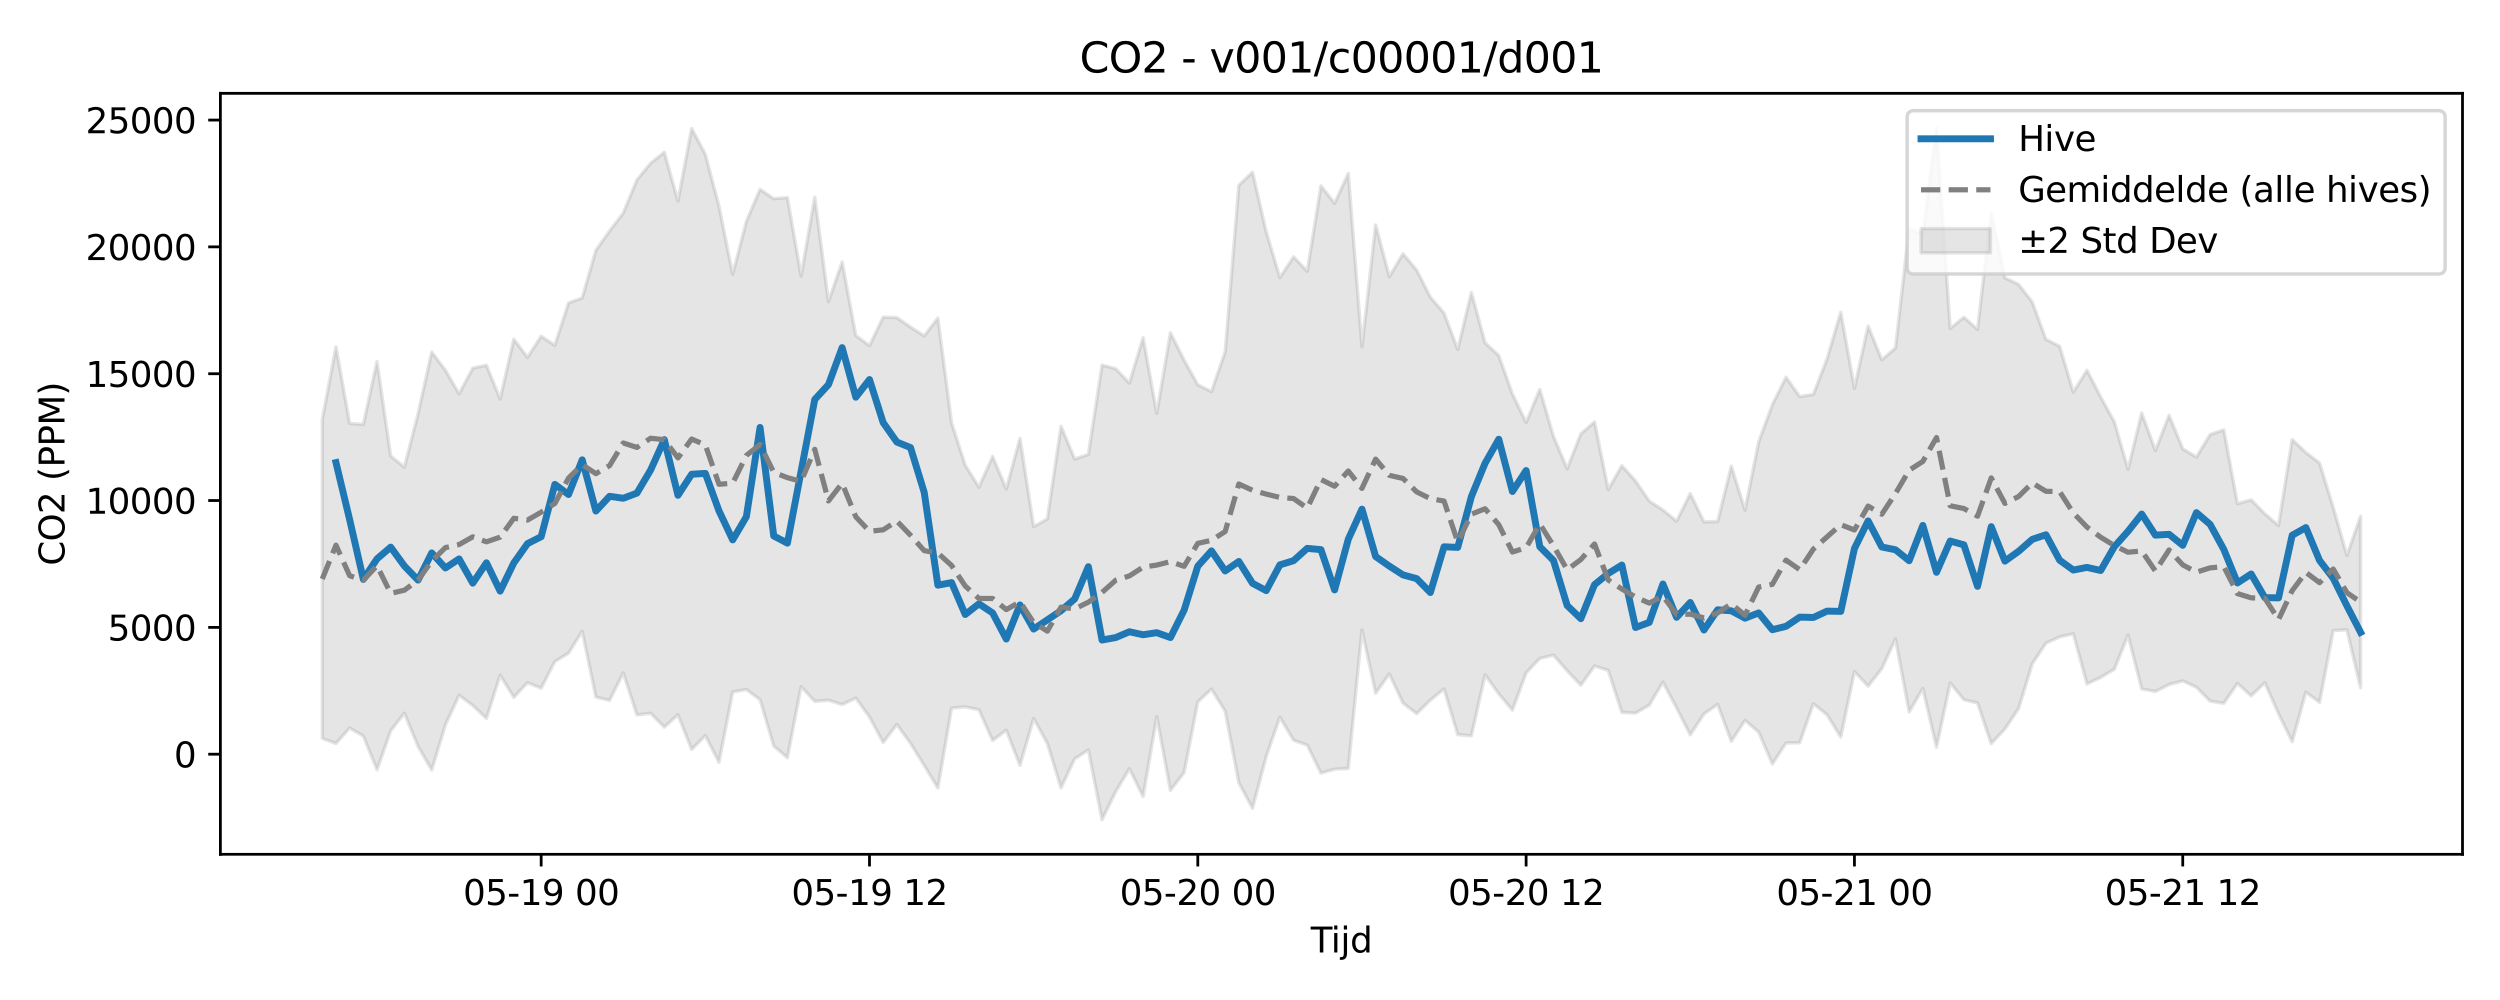 <?xml version="1.0" encoding="utf-8" standalone="no"?>
<!DOCTYPE svg PUBLIC "-//W3C//DTD SVG 1.1//EN"
  "http://www.w3.org/Graphics/SVG/1.1/DTD/svg11.dtd">
<svg xmlns:xlink="http://www.w3.org/1999/xlink" width="720pt" height="288pt" viewBox="0 0 720 288" xmlns="http://www.w3.org/2000/svg" version="1.1">
 <defs>
  <style type="text/css">*{stroke-linejoin: round; stroke-linecap: butt}</style>
 </defs>
 <g id="figure_1">
  <g id="patch_1">
   <path d="M 0 288 
L 720 288 
L 720 0 
L 0 0 
z
" style="fill: #ffffff"/>
  </g>
  <g id="axes_1">
   <g id="patch_2">
    <path d="M 63.47 246.04 
L 709.2 246.04 
L 709.2 26.88 
L 63.47 26.88 
z
" style="fill: #ffffff"/>
   </g>
   <g id="FillBetweenPolyCollection_1">
    <defs>
     <path id="m8c4ee89aa0" d="M 92.821 -167.184 
L 92.821 -75.345 
L 96.761 -73.866 
L 100.701 -78.345 
L 104.641 -76.009 
L 108.58 -66.303 
L 112.52 -77.538 
L 116.46 -82.586 
L 120.4 -73.033 
L 124.34 -66.241 
L 128.279 -79.209 
L 132.219 -87.776 
L 136.159 -84.829 
L 140.099 -81.095 
L 144.039 -93.55 
L 147.978 -87.184 
L 151.918 -91.374 
L 155.858 -89.809 
L 159.798 -97.475 
L 163.737 -99.892 
L 167.677 -106.175 
L 171.617 -87.254 
L 175.557 -86.297 
L 179.497 -94.209 
L 183.436 -82.093 
L 187.376 -82.581 
L 191.316 -78.581 
L 195.256 -82.148 
L 199.195 -72.137 
L 203.135 -76.142 
L 207.075 -68.441 
L 211.015 -88.715 
L 214.955 -89.424 
L 218.894 -86.488 
L 222.834 -73.146 
L 226.774 -69.78 
L 230.714 -90.232 
L 234.653 -86 
L 238.593 -86.339 
L 242.533 -85.08 
L 246.473 -86.954 
L 250.413 -81.518 
L 254.352 -74.172 
L 258.292 -79.349 
L 262.232 -73.909 
L 266.172 -67.546 
L 270.111 -61.051 
L 274.051 -84.072 
L 277.991 -84.425 
L 281.931 -83.593 
L 285.871 -74.73 
L 289.81 -77.698 
L 293.75 -67.581 
L 297.69 -81.087 
L 301.63 -73.909 
L 305.57 -61.094 
L 309.509 -69.449 
L 313.449 -72.015 
L 317.389 -51.922 
L 321.329 -60.007 
L 325.268 -66.601 
L 329.208 -58.593 
L 333.148 -81.572 
L 337.088 -60.356 
L 341.028 -65.531 
L 344.967 -85.868 
L 348.907 -89.541 
L 352.847 -83.178 
L 356.787 -62.541 
L 360.726 -55.208 
L 364.666 -70.129 
L 368.606 -81.447 
L 372.546 -74.806 
L 376.486 -73.417 
L 380.425 -65.348 
L 384.365 -66.472 
L 388.305 -66.68 
L 392.245 -106.562 
L 396.184 -88.341 
L 400.124 -93.891 
L 404.064 -85.511 
L 408.004 -82.473 
L 411.944 -86.34 
L 415.883 -89.598 
L 419.823 -76.428 
L 423.763 -76.089 
L 427.703 -93.656 
L 431.642 -88.179 
L 435.582 -83.486 
L 439.522 -94.196 
L 443.462 -98.364 
L 447.402 -99.318 
L 451.341 -94.811 
L 455.281 -90.655 
L 459.221 -96.177 
L 463.161 -94.948 
L 467.1 -82.833 
L 471.04 -82.635 
L 474.98 -84.902 
L 478.92 -91.534 
L 482.86 -84.144 
L 486.799 -76.373 
L 490.739 -82.382 
L 494.679 -85.145 
L 498.619 -74.478 
L 502.559 -80.532 
L 506.498 -77.148 
L 510.438 -67.971 
L 514.378 -73.996 
L 518.318 -74.087 
L 522.257 -85.327 
L 526.197 -82.117 
L 530.137 -75.716 
L 534.077 -94.561 
L 538.017 -90.396 
L 541.956 -95.426 
L 545.896 -103.976 
L 549.836 -82.947 
L 553.776 -89.729 
L 557.715 -72.811 
L 561.655 -91.271 
L 565.595 -86.48 
L 569.535 -85.539 
L 573.475 -73.82 
L 577.414 -78.064 
L 581.354 -83.926 
L 585.294 -96.824 
L 589.234 -102.758 
L 593.173 -104.578 
L 597.113 -105.465 
L 601.053 -91.041 
L 604.993 -92.908 
L 608.933 -95.242 
L 612.872 -105.082 
L 616.812 -89.593 
L 620.752 -88.852 
L 624.692 -90.853 
L 628.631 -91.895 
L 632.571 -90.087 
L 636.511 -86.063 
L 640.451 -85.452 
L 644.391 -91.189 
L 648.33 -87.582 
L 652.27 -91.37 
L 656.21 -82.476 
L 660.15 -74.389 
L 664.09 -88.661 
L 668.029 -85.725 
L 671.969 -106.383 
L 675.909 -106.594 
L 679.849 -89.928 
L 679.849 -139.327 
L 679.849 -139.327 
L 675.909 -128.029 
L 671.969 -141.852 
L 668.029 -154.665 
L 664.09 -157.651 
L 660.15 -161.412 
L 656.21 -136.651 
L 652.27 -140.023 
L 648.33 -144.064 
L 644.391 -142.917 
L 640.451 -164.194 
L 636.511 -162.847 
L 632.571 -156.348 
L 628.631 -158.743 
L 624.692 -168.38 
L 620.752 -158.223 
L 616.812 -169.051 
L 612.872 -152.83 
L 608.933 -166.508 
L 604.993 -173.663 
L 601.053 -181.344 
L 597.113 -175.07 
L 593.173 -188.27 
L 589.234 -190.257 
L 585.294 -200.997 
L 581.354 -206.087 
L 577.414 -207.968 
L 573.475 -226.905 
L 569.535 -193.142 
L 565.595 -196.616 
L 561.655 -193.403 
L 557.715 -251.158 
L 553.776 -220.485 
L 549.836 -222.19 
L 545.896 -187.751 
L 541.956 -184.381 
L 538.017 -194.09 
L 534.077 -176.171 
L 530.137 -198.084 
L 526.197 -184.673 
L 522.257 -174.437 
L 518.318 -173.773 
L 514.378 -179.361 
L 510.438 -171.44 
L 506.498 -160.708 
L 502.559 -141.087 
L 498.619 -153.766 
L 494.679 -137.804 
L 490.739 -137.699 
L 486.799 -145.844 
L 482.86 -137.918 
L 478.92 -141.122 
L 474.98 -143.702 
L 471.04 -149.465 
L 467.1 -153.881 
L 463.161 -147.001 
L 459.221 -166.499 
L 455.281 -163.046 
L 451.341 -152.999 
L 447.402 -162.313 
L 443.462 -175.866 
L 439.522 -166.333 
L 435.582 -174.541 
L 431.642 -185.61 
L 427.703 -189.29 
L 423.763 -203.765 
L 419.823 -187.356 
L 415.883 -197.812 
L 411.944 -202.427 
L 408.004 -210.209 
L 404.064 -214.903 
L 400.124 -208.321 
L 396.184 -223.208 
L 392.245 -188.123 
L 388.305 -238.031 
L 384.365 -229.453 
L 380.425 -234.466 
L 376.486 -209.884 
L 372.546 -214.028 
L 368.606 -208.036 
L 364.666 -221.268 
L 360.726 -238.397 
L 356.787 -234.667 
L 352.847 -186.665 
L 348.907 -175.232 
L 344.967 -177.168 
L 341.028 -184.267 
L 337.088 -192.148 
L 333.148 -168.948 
L 329.208 -190.741 
L 325.268 -177.665 
L 321.329 -181.794 
L 317.389 -182.842 
L 313.449 -157.124 
L 309.509 -155.814 
L 305.57 -165.223 
L 301.63 -138.535 
L 297.69 -136.335 
L 293.75 -161.749 
L 289.81 -147.17 
L 285.871 -156.538 
L 281.931 -147.678 
L 277.991 -154.018 
L 274.051 -166.227 
L 270.111 -196.412 
L 266.172 -191.265 
L 262.232 -193.789 
L 258.292 -196.531 
L 254.352 -196.645 
L 250.413 -188.458 
L 246.473 -191.358 
L 242.533 -212.551 
L 238.593 -201.131 
L 234.653 -231.193 
L 230.714 -208.488 
L 226.774 -231.092 
L 222.834 -230.78 
L 218.894 -233.457 
L 214.955 -224.229 
L 211.015 -208.994 
L 207.075 -228.601 
L 203.135 -243.563 
L 199.195 -250.978 
L 195.256 -230.111 
L 191.316 -244.143 
L 187.376 -240.997 
L 183.436 -236.192 
L 179.497 -226.629 
L 175.557 -221.498 
L 171.617 -215.916 
L 167.677 -202.193 
L 163.737 -200.746 
L 159.798 -188.539 
L 155.858 -191.169 
L 151.918 -185.066 
L 147.978 -190.288 
L 144.039 -173.07 
L 140.099 -182.808 
L 136.159 -181.971 
L 132.219 -174.551 
L 128.279 -181.365 
L 124.34 -186.612 
L 120.4 -168.808 
L 116.46 -153.467 
L 112.52 -156.665 
L 108.58 -183.861 
L 104.641 -165.764 
L 100.701 -166.046 
L 96.761 -188.116 
L 92.821 -167.184 
z
" style="stroke: #808080; stroke-opacity: 0.2"/>
    </defs>
    <g clip-path="url(#p7e2de69fe1)">
     <use xlink:href="#m8c4ee89aa0" x="0" y="288" style="fill: #808080; fill-opacity: 0.2; stroke: #808080; stroke-opacity: 0.2"/>
    </g>
   </g>
   <g id="matplotlib.axis_1">
    <g id="xtick_1">
     <g id="line2d_1">
      <defs>
       <path id="mb63c0532bb" d="M 0 0 
L 0 3.5 
" style="stroke: #000000; stroke-width: 0.8"/>
      </defs>
      <g>
       <use xlink:href="#mb63c0532bb" x="155.858" y="246.04" style="stroke: #000000; stroke-width: 0.8"/>
      </g>
     </g>
     <g id="text_1">
      <!-- 05-19 00 -->
      <g transform="translate(133.377 260.638) scale(0.1 -0.1)">
       <defs>
        <path id="DejaVuSans-30" d="M 2034 4250 
Q 1547 4250 1301 3770 
Q 1056 3291 1056 2328 
Q 1056 1369 1301 889 
Q 1547 409 2034 409 
Q 2525 409 2770 889 
Q 3016 1369 3016 2328 
Q 3016 3291 2770 3770 
Q 2525 4250 2034 4250 
z
M 2034 4750 
Q 2819 4750 3233 4129 
Q 3647 3509 3647 2328 
Q 3647 1150 3233 529 
Q 2819 -91 2034 -91 
Q 1250 -91 836 529 
Q 422 1150 422 2328 
Q 422 3509 836 4129 
Q 1250 4750 2034 4750 
z
" transform="scale(0.016)"/>
        <path id="DejaVuSans-35" d="M 691 4666 
L 3169 4666 
L 3169 4134 
L 1269 4134 
L 1269 2991 
Q 1406 3038 1543 3061 
Q 1681 3084 1819 3084 
Q 2600 3084 3056 2656 
Q 3513 2228 3513 1497 
Q 3513 744 3044 326 
Q 2575 -91 1722 -91 
Q 1428 -91 1123 -41 
Q 819 9 494 109 
L 494 744 
Q 775 591 1075 516 
Q 1375 441 1709 441 
Q 2250 441 2565 725 
Q 2881 1009 2881 1497 
Q 2881 1984 2565 2268 
Q 2250 2553 1709 2553 
Q 1456 2553 1204 2497 
Q 953 2441 691 2322 
L 691 4666 
z
" transform="scale(0.016)"/>
        <path id="DejaVuSans-2d" d="M 313 2009 
L 1997 2009 
L 1997 1497 
L 313 1497 
L 313 2009 
z
" transform="scale(0.016)"/>
        <path id="DejaVuSans-31" d="M 794 531 
L 1825 531 
L 1825 4091 
L 703 3866 
L 703 4441 
L 1819 4666 
L 2450 4666 
L 2450 531 
L 3481 531 
L 3481 0 
L 794 0 
L 794 531 
z
" transform="scale(0.016)"/>
        <path id="DejaVuSans-39" d="M 703 97 
L 703 672 
Q 941 559 1184 500 
Q 1428 441 1663 441 
Q 2288 441 2617 861 
Q 2947 1281 2994 2138 
Q 2813 1869 2534 1725 
Q 2256 1581 1919 1581 
Q 1219 1581 811 2004 
Q 403 2428 403 3163 
Q 403 3881 828 4315 
Q 1253 4750 1959 4750 
Q 2769 4750 3195 4129 
Q 3622 3509 3622 2328 
Q 3622 1225 3098 567 
Q 2575 -91 1691 -91 
Q 1453 -91 1209 -44 
Q 966 3 703 97 
z
M 1959 2075 
Q 2384 2075 2632 2365 
Q 2881 2656 2881 3163 
Q 2881 3666 2632 3958 
Q 2384 4250 1959 4250 
Q 1534 4250 1286 3958 
Q 1038 3666 1038 3163 
Q 1038 2656 1286 2365 
Q 1534 2075 1959 2075 
z
" transform="scale(0.016)"/>
        <path id="DejaVuSans-20" transform="scale(0.016)"/>
       </defs>
       <use xlink:href="#DejaVuSans-30"/>
       <use xlink:href="#DejaVuSans-35" transform="translate(63.623 0)"/>
       <use xlink:href="#DejaVuSans-2d" transform="translate(127.246 0)"/>
       <use xlink:href="#DejaVuSans-31" transform="translate(163.33 0)"/>
       <use xlink:href="#DejaVuSans-39" transform="translate(226.953 0)"/>
       <use xlink:href="#DejaVuSans-20" transform="translate(290.576 0)"/>
       <use xlink:href="#DejaVuSans-30" transform="translate(322.363 0)"/>
       <use xlink:href="#DejaVuSans-30" transform="translate(385.986 0)"/>
      </g>
     </g>
    </g>
    <g id="xtick_2">
     <g id="line2d_2">
      <g>
       <use xlink:href="#mb63c0532bb" x="250.413" y="246.04" style="stroke: #000000; stroke-width: 0.8"/>
      </g>
     </g>
     <g id="text_2">
      <!-- 05-19 12 -->
      <g transform="translate(227.932 260.638) scale(0.1 -0.1)">
       <defs>
        <path id="DejaVuSans-32" d="M 1228 531 
L 3431 531 
L 3431 0 
L 469 0 
L 469 531 
Q 828 903 1448 1529 
Q 2069 2156 2228 2338 
Q 2531 2678 2651 2914 
Q 2772 3150 2772 3378 
Q 2772 3750 2511 3984 
Q 2250 4219 1831 4219 
Q 1534 4219 1204 4116 
Q 875 4013 500 3803 
L 500 4441 
Q 881 4594 1212 4672 
Q 1544 4750 1819 4750 
Q 2544 4750 2975 4387 
Q 3406 4025 3406 3419 
Q 3406 3131 3298 2873 
Q 3191 2616 2906 2266 
Q 2828 2175 2409 1742 
Q 1991 1309 1228 531 
z
" transform="scale(0.016)"/>
       </defs>
       <use xlink:href="#DejaVuSans-30"/>
       <use xlink:href="#DejaVuSans-35" transform="translate(63.623 0)"/>
       <use xlink:href="#DejaVuSans-2d" transform="translate(127.246 0)"/>
       <use xlink:href="#DejaVuSans-31" transform="translate(163.33 0)"/>
       <use xlink:href="#DejaVuSans-39" transform="translate(226.953 0)"/>
       <use xlink:href="#DejaVuSans-20" transform="translate(290.576 0)"/>
       <use xlink:href="#DejaVuSans-31" transform="translate(322.363 0)"/>
       <use xlink:href="#DejaVuSans-32" transform="translate(385.986 0)"/>
      </g>
     </g>
    </g>
    <g id="xtick_3">
     <g id="line2d_3">
      <g>
       <use xlink:href="#mb63c0532bb" x="344.967" y="246.04" style="stroke: #000000; stroke-width: 0.8"/>
      </g>
     </g>
     <g id="text_3">
      <!-- 05-20 00 -->
      <g transform="translate(322.487 260.638) scale(0.1 -0.1)">
       <use xlink:href="#DejaVuSans-30"/>
       <use xlink:href="#DejaVuSans-35" transform="translate(63.623 0)"/>
       <use xlink:href="#DejaVuSans-2d" transform="translate(127.246 0)"/>
       <use xlink:href="#DejaVuSans-32" transform="translate(163.33 0)"/>
       <use xlink:href="#DejaVuSans-30" transform="translate(226.953 0)"/>
       <use xlink:href="#DejaVuSans-20" transform="translate(290.576 0)"/>
       <use xlink:href="#DejaVuSans-30" transform="translate(322.363 0)"/>
       <use xlink:href="#DejaVuSans-30" transform="translate(385.986 0)"/>
      </g>
     </g>
    </g>
    <g id="xtick_4">
     <g id="line2d_4">
      <g>
       <use xlink:href="#mb63c0532bb" x="439.522" y="246.04" style="stroke: #000000; stroke-width: 0.8"/>
      </g>
     </g>
     <g id="text_4">
      <!-- 05-20 12 -->
      <g transform="translate(417.042 260.638) scale(0.1 -0.1)">
       <use xlink:href="#DejaVuSans-30"/>
       <use xlink:href="#DejaVuSans-35" transform="translate(63.623 0)"/>
       <use xlink:href="#DejaVuSans-2d" transform="translate(127.246 0)"/>
       <use xlink:href="#DejaVuSans-32" transform="translate(163.33 0)"/>
       <use xlink:href="#DejaVuSans-30" transform="translate(226.953 0)"/>
       <use xlink:href="#DejaVuSans-20" transform="translate(290.576 0)"/>
       <use xlink:href="#DejaVuSans-31" transform="translate(322.363 0)"/>
       <use xlink:href="#DejaVuSans-32" transform="translate(385.986 0)"/>
      </g>
     </g>
    </g>
    <g id="xtick_5">
     <g id="line2d_5">
      <g>
       <use xlink:href="#mb63c0532bb" x="534.077" y="246.04" style="stroke: #000000; stroke-width: 0.8"/>
      </g>
     </g>
     <g id="text_5">
      <!-- 05-21 00 -->
      <g transform="translate(511.596 260.638) scale(0.1 -0.1)">
       <use xlink:href="#DejaVuSans-30"/>
       <use xlink:href="#DejaVuSans-35" transform="translate(63.623 0)"/>
       <use xlink:href="#DejaVuSans-2d" transform="translate(127.246 0)"/>
       <use xlink:href="#DejaVuSans-32" transform="translate(163.33 0)"/>
       <use xlink:href="#DejaVuSans-31" transform="translate(226.953 0)"/>
       <use xlink:href="#DejaVuSans-20" transform="translate(290.576 0)"/>
       <use xlink:href="#DejaVuSans-30" transform="translate(322.363 0)"/>
       <use xlink:href="#DejaVuSans-30" transform="translate(385.986 0)"/>
      </g>
     </g>
    </g>
    <g id="xtick_6">
     <g id="line2d_6">
      <g>
       <use xlink:href="#mb63c0532bb" x="628.631" y="246.04" style="stroke: #000000; stroke-width: 0.8"/>
      </g>
     </g>
     <g id="text_6">
      <!-- 05-21 12 -->
      <g transform="translate(606.151 260.638) scale(0.1 -0.1)">
       <use xlink:href="#DejaVuSans-30"/>
       <use xlink:href="#DejaVuSans-35" transform="translate(63.623 0)"/>
       <use xlink:href="#DejaVuSans-2d" transform="translate(127.246 0)"/>
       <use xlink:href="#DejaVuSans-32" transform="translate(163.33 0)"/>
       <use xlink:href="#DejaVuSans-31" transform="translate(226.953 0)"/>
       <use xlink:href="#DejaVuSans-20" transform="translate(290.576 0)"/>
       <use xlink:href="#DejaVuSans-31" transform="translate(322.363 0)"/>
       <use xlink:href="#DejaVuSans-32" transform="translate(385.986 0)"/>
      </g>
     </g>
    </g>
    <g id="text_7">
     <!-- Tijd -->
     <g transform="translate(377.485 274.317) scale(0.1 -0.1)">
      <defs>
       <path id="DejaVuSans-54" d="M -19 4666 
L 3928 4666 
L 3928 4134 
L 2272 4134 
L 2272 0 
L 1638 0 
L 1638 4134 
L -19 4134 
L -19 4666 
z
" transform="scale(0.016)"/>
       <path id="DejaVuSans-69" d="M 603 3500 
L 1178 3500 
L 1178 0 
L 603 0 
L 603 3500 
z
M 603 4863 
L 1178 4863 
L 1178 4134 
L 603 4134 
L 603 4863 
z
" transform="scale(0.016)"/>
       <path id="DejaVuSans-6a" d="M 603 3500 
L 1178 3500 
L 1178 -63 
Q 1178 -731 923 -1031 
Q 669 -1331 103 -1331 
L -116 -1331 
L -116 -844 
L 38 -844 
Q 366 -844 484 -692 
Q 603 -541 603 -63 
L 603 3500 
z
M 603 4863 
L 1178 4863 
L 1178 4134 
L 603 4134 
L 603 4863 
z
" transform="scale(0.016)"/>
       <path id="DejaVuSans-64" d="M 2906 2969 
L 2906 4863 
L 3481 4863 
L 3481 0 
L 2906 0 
L 2906 525 
Q 2725 213 2448 61 
Q 2172 -91 1784 -91 
Q 1150 -91 751 415 
Q 353 922 353 1747 
Q 353 2572 751 3078 
Q 1150 3584 1784 3584 
Q 2172 3584 2448 3432 
Q 2725 3281 2906 2969 
z
M 947 1747 
Q 947 1113 1208 752 
Q 1469 391 1925 391 
Q 2381 391 2643 752 
Q 2906 1113 2906 1747 
Q 2906 2381 2643 2742 
Q 2381 3103 1925 3103 
Q 1469 3103 1208 2742 
Q 947 2381 947 1747 
z
" transform="scale(0.016)"/>
      </defs>
      <use xlink:href="#DejaVuSans-54"/>
      <use xlink:href="#DejaVuSans-69" transform="translate(57.959 0)"/>
      <use xlink:href="#DejaVuSans-6a" transform="translate(85.742 0)"/>
      <use xlink:href="#DejaVuSans-64" transform="translate(113.525 0)"/>
     </g>
    </g>
   </g>
   <g id="matplotlib.axis_2">
    <g id="ytick_1">
     <g id="line2d_7">
      <defs>
       <path id="mc5de054fd8" d="M 0 0 
L -3.5 0 
" style="stroke: #000000; stroke-width: 0.8"/>
      </defs>
      <g>
       <use xlink:href="#mc5de054fd8" x="63.47" y="217.214" style="stroke: #000000; stroke-width: 0.8"/>
      </g>
     </g>
     <g id="text_8">
      <!-- 0 -->
      <g transform="translate(50.108 221.013) scale(0.1 -0.1)">
       <use xlink:href="#DejaVuSans-30"/>
      </g>
     </g>
    </g>
    <g id="ytick_2">
     <g id="line2d_8">
      <g>
       <use xlink:href="#mc5de054fd8" x="63.47" y="180.685" style="stroke: #000000; stroke-width: 0.8"/>
      </g>
     </g>
     <g id="text_9">
      <!-- 5000 -->
      <g transform="translate(31.02 184.485) scale(0.1 -0.1)">
       <use xlink:href="#DejaVuSans-35"/>
       <use xlink:href="#DejaVuSans-30" transform="translate(63.623 0)"/>
       <use xlink:href="#DejaVuSans-30" transform="translate(127.246 0)"/>
       <use xlink:href="#DejaVuSans-30" transform="translate(190.869 0)"/>
      </g>
     </g>
    </g>
    <g id="ytick_3">
     <g id="line2d_9">
      <g>
       <use xlink:href="#mc5de054fd8" x="63.47" y="144.157" style="stroke: #000000; stroke-width: 0.8"/>
      </g>
     </g>
     <g id="text_10">
      <!-- 10000 -->
      <g transform="translate(24.657 147.956) scale(0.1 -0.1)">
       <use xlink:href="#DejaVuSans-31"/>
       <use xlink:href="#DejaVuSans-30" transform="translate(63.623 0)"/>
       <use xlink:href="#DejaVuSans-30" transform="translate(127.246 0)"/>
       <use xlink:href="#DejaVuSans-30" transform="translate(190.869 0)"/>
       <use xlink:href="#DejaVuSans-30" transform="translate(254.492 0)"/>
      </g>
     </g>
    </g>
    <g id="ytick_4">
     <g id="line2d_10">
      <g>
       <use xlink:href="#mc5de054fd8" x="63.47" y="107.629" style="stroke: #000000; stroke-width: 0.8"/>
      </g>
     </g>
     <g id="text_11">
      <!-- 15000 -->
      <g transform="translate(24.657 111.428) scale(0.1 -0.1)">
       <use xlink:href="#DejaVuSans-31"/>
       <use xlink:href="#DejaVuSans-35" transform="translate(63.623 0)"/>
       <use xlink:href="#DejaVuSans-30" transform="translate(127.246 0)"/>
       <use xlink:href="#DejaVuSans-30" transform="translate(190.869 0)"/>
       <use xlink:href="#DejaVuSans-30" transform="translate(254.492 0)"/>
      </g>
     </g>
    </g>
    <g id="ytick_5">
     <g id="line2d_11">
      <g>
       <use xlink:href="#mc5de054fd8" x="63.47" y="71.101" style="stroke: #000000; stroke-width: 0.8"/>
      </g>
     </g>
     <g id="text_12">
      <!-- 20000 -->
      <g transform="translate(24.657 74.9) scale(0.1 -0.1)">
       <use xlink:href="#DejaVuSans-32"/>
       <use xlink:href="#DejaVuSans-30" transform="translate(63.623 0)"/>
       <use xlink:href="#DejaVuSans-30" transform="translate(127.246 0)"/>
       <use xlink:href="#DejaVuSans-30" transform="translate(190.869 0)"/>
       <use xlink:href="#DejaVuSans-30" transform="translate(254.492 0)"/>
      </g>
     </g>
    </g>
    <g id="ytick_6">
     <g id="line2d_12">
      <g>
       <use xlink:href="#mc5de054fd8" x="63.47" y="34.573" style="stroke: #000000; stroke-width: 0.8"/>
      </g>
     </g>
     <g id="text_13">
      <!-- 25000 -->
      <g transform="translate(24.657 38.372) scale(0.1 -0.1)">
       <use xlink:href="#DejaVuSans-32"/>
       <use xlink:href="#DejaVuSans-35" transform="translate(63.623 0)"/>
       <use xlink:href="#DejaVuSans-30" transform="translate(127.246 0)"/>
       <use xlink:href="#DejaVuSans-30" transform="translate(190.869 0)"/>
       <use xlink:href="#DejaVuSans-30" transform="translate(254.492 0)"/>
      </g>
     </g>
    </g>
    <g id="text_14">
     <!-- CO2 (PPM) -->
     <g transform="translate(18.578 162.903) rotate(-90) scale(0.1 -0.1)">
      <defs>
       <path id="DejaVuSans-43" d="M 4122 4306 
L 4122 3641 
Q 3803 3938 3442 4084 
Q 3081 4231 2675 4231 
Q 1875 4231 1450 3742 
Q 1025 3253 1025 2328 
Q 1025 1406 1450 917 
Q 1875 428 2675 428 
Q 3081 428 3442 575 
Q 3803 722 4122 1019 
L 4122 359 
Q 3791 134 3420 21 
Q 3050 -91 2638 -91 
Q 1578 -91 968 557 
Q 359 1206 359 2328 
Q 359 3453 968 4101 
Q 1578 4750 2638 4750 
Q 3056 4750 3426 4639 
Q 3797 4528 4122 4306 
z
" transform="scale(0.016)"/>
       <path id="DejaVuSans-4f" d="M 2522 4238 
Q 1834 4238 1429 3725 
Q 1025 3213 1025 2328 
Q 1025 1447 1429 934 
Q 1834 422 2522 422 
Q 3209 422 3611 934 
Q 4013 1447 4013 2328 
Q 4013 3213 3611 3725 
Q 3209 4238 2522 4238 
z
M 2522 4750 
Q 3503 4750 4090 4092 
Q 4678 3434 4678 2328 
Q 4678 1225 4090 567 
Q 3503 -91 2522 -91 
Q 1538 -91 948 565 
Q 359 1222 359 2328 
Q 359 3434 948 4092 
Q 1538 4750 2522 4750 
z
" transform="scale(0.016)"/>
       <path id="DejaVuSans-28" d="M 1984 4856 
Q 1566 4138 1362 3434 
Q 1159 2731 1159 2009 
Q 1159 1288 1364 580 
Q 1569 -128 1984 -844 
L 1484 -844 
Q 1016 -109 783 600 
Q 550 1309 550 2009 
Q 550 2706 781 3412 
Q 1013 4119 1484 4856 
L 1984 4856 
z
" transform="scale(0.016)"/>
       <path id="DejaVuSans-50" d="M 1259 4147 
L 1259 2394 
L 2053 2394 
Q 2494 2394 2734 2622 
Q 2975 2850 2975 3272 
Q 2975 3691 2734 3919 
Q 2494 4147 2053 4147 
L 1259 4147 
z
M 628 4666 
L 2053 4666 
Q 2838 4666 3239 4311 
Q 3641 3956 3641 3272 
Q 3641 2581 3239 2228 
Q 2838 1875 2053 1875 
L 1259 1875 
L 1259 0 
L 628 0 
L 628 4666 
z
" transform="scale(0.016)"/>
       <path id="DejaVuSans-4d" d="M 628 4666 
L 1569 4666 
L 2759 1491 
L 3956 4666 
L 4897 4666 
L 4897 0 
L 4281 0 
L 4281 4097 
L 3078 897 
L 2444 897 
L 1241 4097 
L 1241 0 
L 628 0 
L 628 4666 
z
" transform="scale(0.016)"/>
       <path id="DejaVuSans-29" d="M 513 4856 
L 1013 4856 
Q 1481 4119 1714 3412 
Q 1947 2706 1947 2009 
Q 1947 1309 1714 600 
Q 1481 -109 1013 -844 
L 513 -844 
Q 928 -128 1133 580 
Q 1338 1288 1338 2009 
Q 1338 2731 1133 3434 
Q 928 4138 513 4856 
z
" transform="scale(0.016)"/>
      </defs>
      <use xlink:href="#DejaVuSans-43"/>
      <use xlink:href="#DejaVuSans-4f" transform="translate(69.824 0)"/>
      <use xlink:href="#DejaVuSans-32" transform="translate(148.535 0)"/>
      <use xlink:href="#DejaVuSans-20" transform="translate(212.158 0)"/>
      <use xlink:href="#DejaVuSans-28" transform="translate(243.945 0)"/>
      <use xlink:href="#DejaVuSans-50" transform="translate(282.959 0)"/>
      <use xlink:href="#DejaVuSans-50" transform="translate(343.262 0)"/>
      <use xlink:href="#DejaVuSans-4d" transform="translate(403.564 0)"/>
      <use xlink:href="#DejaVuSans-29" transform="translate(489.844 0)"/>
     </g>
    </g>
   </g>
   <g id="line2d_13">
    <path d="M 96.761 133.235 
L 100.701 149.654 
L 104.641 166.834 
L 108.58 160.943 
L 112.52 157.578 
L 116.46 163.003 
L 120.4 167.07 
L 124.34 159.246 
L 128.279 163.573 
L 132.219 160.97 
L 136.159 167.944 
L 140.099 162.088 
L 144.039 170.246 
L 147.978 162.124 
L 151.918 156.57 
L 155.858 154.57 
L 159.798 139.504 
L 163.737 142.416 
L 167.677 132.437 
L 171.617 147.177 
L 175.557 142.937 
L 179.497 143.497 
L 183.436 142.017 
L 187.376 135.376 
L 191.316 126.626 
L 195.256 142.645 
L 199.195 136.581 
L 203.135 136.34 
L 207.075 147.145 
L 211.015 155.481 
L 214.955 148.813 
L 218.894 123.11 
L 222.834 154.356 
L 226.774 156.421 
L 234.653 115.049 
L 238.593 110.778 
L 242.533 100.119 
L 246.473 114.392 
L 250.413 109.312 
L 254.352 121.712 
L 258.292 127.307 
L 262.232 128.907 
L 266.172 141.805 
L 270.111 168.534 
L 274.051 167.791 
L 277.991 176.977 
L 281.931 173.899 
L 285.871 176.526 
L 289.81 184.041 
L 293.75 174.225 
L 297.69 181.168 
L 305.57 175.883 
L 309.509 172.489 
L 313.449 163.21 
L 317.389 184.329 
L 321.329 183.617 
L 325.268 181.949 
L 329.208 182.807 
L 333.148 182.215 
L 337.088 183.61 
L 341.028 175.722 
L 344.967 163.052 
L 348.907 158.659 
L 352.847 164.44 
L 356.787 161.705 
L 360.726 167.988 
L 364.666 170.1 
L 368.606 162.682 
L 372.546 161.472 
L 376.486 157.931 
L 380.425 158.294 
L 384.365 169.89 
L 388.305 155.296 
L 392.245 146.636 
L 396.184 160.283 
L 400.124 163.037 
L 404.064 165.573 
L 408.004 166.644 
L 411.944 170.643 
L 415.883 157.478 
L 419.823 157.648 
L 423.763 143.01 
L 427.703 133.411 
L 431.642 126.502 
L 435.582 141.544 
L 439.522 135.524 
L 443.462 157.449 
L 447.402 161.413 
L 451.341 174.383 
L 455.281 178.175 
L 459.221 168.392 
L 463.161 165.168 
L 467.1 162.738 
L 471.04 180.72 
L 474.98 179.246 
L 478.92 168.195 
L 482.86 177.78 
L 486.799 173.516 
L 490.739 181.438 
L 494.679 175.625 
L 498.619 175.912 
L 502.559 178.036 
L 506.498 176.524 
L 510.438 181.355 
L 514.378 180.381 
L 518.318 177.736 
L 522.257 177.831 
L 526.197 176.003 
L 530.137 176.078 
L 534.077 157.97 
L 538.017 150.024 
L 541.956 157.534 
L 545.896 158.33 
L 549.836 161.484 
L 553.776 151.326 
L 557.715 164.82 
L 561.655 155.817 
L 565.595 156.913 
L 569.535 168.867 
L 573.475 151.68 
L 577.414 161.603 
L 581.354 158.786 
L 585.294 155.335 
L 589.234 154.013 
L 593.173 161.34 
L 597.113 164.178 
L 601.053 163.408 
L 604.993 164.304 
L 608.933 157.441 
L 612.872 153.009 
L 616.812 148.049 
L 620.752 154.12 
L 624.692 153.879 
L 628.631 157.047 
L 632.571 147.642 
L 636.511 151.022 
L 640.451 158.23 
L 644.391 167.886 
L 648.33 165.314 
L 652.27 172.106 
L 656.21 172.187 
L 660.15 154.151 
L 664.09 151.952 
L 668.029 161.408 
L 671.969 166.539 
L 675.909 174.478 
L 679.849 182.105 
L 679.849 182.105 
" clip-path="url(#p7e2de69fe1)" style="fill: none; stroke: #1f77b4; stroke-width: 2; stroke-linecap: square"/>
   </g>
   <g id="line2d_14">
    <path d="M 92.821 166.735 
L 96.761 157.009 
L 100.701 165.804 
L 104.641 167.113 
L 108.58 162.918 
L 112.52 170.898 
L 116.46 169.974 
L 120.4 167.08 
L 124.34 161.574 
L 128.279 157.713 
L 132.219 156.837 
L 136.159 154.6 
L 140.099 156.048 
L 144.039 154.69 
L 147.978 149.264 
L 151.918 149.78 
L 155.858 147.511 
L 159.798 144.993 
L 163.737 137.681 
L 167.677 133.816 
L 171.617 136.415 
L 175.557 134.103 
L 179.497 127.581 
L 183.436 128.858 
L 187.376 126.211 
L 191.316 126.638 
L 195.256 131.871 
L 199.195 126.443 
L 203.135 128.148 
L 207.075 139.479 
L 211.015 139.146 
L 214.955 131.173 
L 218.894 128.027 
L 222.834 136.037 
L 226.774 137.564 
L 230.714 138.64 
L 234.653 129.403 
L 238.593 144.265 
L 242.533 139.185 
L 246.473 148.844 
L 250.413 153.012 
L 254.352 152.592 
L 258.292 150.06 
L 262.232 154.151 
L 266.172 158.594 
L 270.111 159.269 
L 274.051 162.85 
L 277.991 168.779 
L 281.931 172.364 
L 285.871 172.366 
L 289.81 175.566 
L 293.75 173.335 
L 297.69 179.289 
L 301.63 181.778 
L 305.57 174.842 
L 309.509 175.369 
L 313.449 173.43 
L 317.389 170.618 
L 321.329 167.099 
L 325.268 165.867 
L 329.208 163.333 
L 333.148 162.74 
L 337.088 161.748 
L 341.028 163.101 
L 344.967 156.482 
L 348.907 155.613 
L 352.847 153.078 
L 356.787 139.396 
L 360.726 141.197 
L 364.666 142.301 
L 368.606 143.259 
L 372.546 143.583 
L 376.486 146.35 
L 380.425 138.093 
L 384.365 140.038 
L 388.305 135.645 
L 392.245 140.657 
L 396.184 132.225 
L 400.124 136.894 
L 404.064 137.793 
L 408.004 141.659 
L 411.944 143.617 
L 415.883 144.295 
L 419.823 156.108 
L 423.763 148.073 
L 427.703 146.527 
L 431.642 151.106 
L 435.582 158.986 
L 439.522 157.736 
L 443.462 150.885 
L 447.402 157.184 
L 451.341 164.095 
L 455.281 161.15 
L 459.221 156.662 
L 463.161 167.026 
L 467.1 169.643 
L 471.04 171.95 
L 474.98 173.698 
L 478.92 171.672 
L 482.86 176.969 
L 486.799 176.892 
L 490.739 177.959 
L 494.679 176.525 
L 498.619 173.878 
L 502.559 177.191 
L 506.498 169.072 
L 510.438 168.294 
L 514.378 161.321 
L 518.318 164.07 
L 522.257 158.118 
L 530.137 151.1 
L 534.077 152.634 
L 538.017 145.757 
L 541.956 148.097 
L 545.896 142.136 
L 549.836 135.431 
L 553.776 132.893 
L 557.715 126.015 
L 561.655 145.663 
L 565.595 146.452 
L 569.535 148.66 
L 573.475 137.637 
L 577.414 144.984 
L 581.354 142.993 
L 585.294 139.089 
L 589.234 141.492 
L 593.173 141.576 
L 597.113 147.733 
L 601.053 151.808 
L 604.993 154.714 
L 608.933 157.125 
L 612.872 159.044 
L 616.812 158.678 
L 620.752 164.463 
L 624.692 158.383 
L 628.631 162.681 
L 632.571 164.783 
L 636.511 163.545 
L 640.451 163.177 
L 644.391 170.947 
L 648.33 172.177 
L 652.27 172.304 
L 656.21 178.437 
L 660.15 170.1 
L 664.09 164.844 
L 668.029 167.805 
L 671.969 163.883 
L 675.909 170.689 
L 679.849 173.372 
L 679.849 173.372 
" clip-path="url(#p7e2de69fe1)" style="fill: none; stroke-dasharray: 5.55,2.4; stroke-dashoffset: 0; stroke: #808080; stroke-width: 1.5"/>
   </g>
   <g id="patch_3">
    <path d="M 63.47 246.04 
L 63.47 26.88 
" style="fill: none; stroke: #000000; stroke-width: 0.8; stroke-linejoin: miter; stroke-linecap: square"/>
   </g>
   <g id="patch_4">
    <path d="M 709.2 246.04 
L 709.2 26.88 
" style="fill: none; stroke: #000000; stroke-width: 0.8; stroke-linejoin: miter; stroke-linecap: square"/>
   </g>
   <g id="patch_5">
    <path d="M 63.47 246.04 
L 709.2 246.04 
" style="fill: none; stroke: #000000; stroke-width: 0.8; stroke-linejoin: miter; stroke-linecap: square"/>
   </g>
   <g id="patch_6">
    <path d="M 63.47 26.88 
L 709.2 26.88 
" style="fill: none; stroke: #000000; stroke-width: 0.8; stroke-linejoin: miter; stroke-linecap: square"/>
   </g>
   <g id="text_15">
    <!-- CO2 - v001/c00001/d001 -->
    <g transform="translate(310.932 20.88) scale(0.12 -0.12)">
     <defs>
      <path id="DejaVuSans-76" d="M 191 3500 
L 800 3500 
L 1894 563 
L 2988 3500 
L 3597 3500 
L 2284 0 
L 1503 0 
L 191 3500 
z
" transform="scale(0.016)"/>
      <path id="DejaVuSans-2f" d="M 1625 4666 
L 2156 4666 
L 531 -594 
L 0 -594 
L 1625 4666 
z
" transform="scale(0.016)"/>
      <path id="DejaVuSans-63" d="M 3122 3366 
L 3122 2828 
Q 2878 2963 2633 3030 
Q 2388 3097 2138 3097 
Q 1578 3097 1268 2742 
Q 959 2388 959 1747 
Q 959 1106 1268 751 
Q 1578 397 2138 397 
Q 2388 397 2633 464 
Q 2878 531 3122 666 
L 3122 134 
Q 2881 22 2623 -34 
Q 2366 -91 2075 -91 
Q 1284 -91 818 406 
Q 353 903 353 1747 
Q 353 2603 823 3093 
Q 1294 3584 2113 3584 
Q 2378 3584 2631 3529 
Q 2884 3475 3122 3366 
z
" transform="scale(0.016)"/>
     </defs>
     <use xlink:href="#DejaVuSans-43"/>
     <use xlink:href="#DejaVuSans-4f" transform="translate(69.824 0)"/>
     <use xlink:href="#DejaVuSans-32" transform="translate(148.535 0)"/>
     <use xlink:href="#DejaVuSans-20" transform="translate(212.158 0)"/>
     <use xlink:href="#DejaVuSans-2d" transform="translate(243.945 0)"/>
     <use xlink:href="#DejaVuSans-20" transform="translate(280.029 0)"/>
     <use xlink:href="#DejaVuSans-76" transform="translate(311.816 0)"/>
     <use xlink:href="#DejaVuSans-30" transform="translate(370.996 0)"/>
     <use xlink:href="#DejaVuSans-30" transform="translate(434.619 0)"/>
     <use xlink:href="#DejaVuSans-31" transform="translate(498.242 0)"/>
     <use xlink:href="#DejaVuSans-2f" transform="translate(561.865 0)"/>
     <use xlink:href="#DejaVuSans-63" transform="translate(595.557 0)"/>
     <use xlink:href="#DejaVuSans-30" transform="translate(650.537 0)"/>
     <use xlink:href="#DejaVuSans-30" transform="translate(714.16 0)"/>
     <use xlink:href="#DejaVuSans-30" transform="translate(777.783 0)"/>
     <use xlink:href="#DejaVuSans-30" transform="translate(841.406 0)"/>
     <use xlink:href="#DejaVuSans-31" transform="translate(905.029 0)"/>
     <use xlink:href="#DejaVuSans-2f" transform="translate(968.652 0)"/>
     <use xlink:href="#DejaVuSans-64" transform="translate(1002.344 0)"/>
     <use xlink:href="#DejaVuSans-30" transform="translate(1065.82 0)"/>
     <use xlink:href="#DejaVuSans-30" transform="translate(1129.443 0)"/>
     <use xlink:href="#DejaVuSans-31" transform="translate(1193.066 0)"/>
    </g>
   </g>
   <g id="legend_1">
    <g id="patch_7">
     <path d="M 551.256 78.914 
L 702.2 78.914 
Q 704.2 78.914 704.2 76.914 
L 704.2 33.88 
Q 704.2 31.88 702.2 31.88 
L 551.256 31.88 
Q 549.256 31.88 549.256 33.88 
L 549.256 76.914 
Q 549.256 78.914 551.256 78.914 
z
" style="fill: #ffffff; opacity: 0.8; stroke: #cccccc; stroke-linejoin: miter"/>
    </g>
    <g id="line2d_15">
     <path d="M 553.256 39.978 
L 563.256 39.978 
L 573.256 39.978 
" style="fill: none; stroke: #1f77b4; stroke-width: 2; stroke-linecap: square"/>
    </g>
    <g id="text_16">
     <!-- Hive -->
     <g transform="translate(581.256 43.478) scale(0.1 -0.1)">
      <defs>
       <path id="DejaVuSans-48" d="M 628 4666 
L 1259 4666 
L 1259 2753 
L 3553 2753 
L 3553 4666 
L 4184 4666 
L 4184 0 
L 3553 0 
L 3553 2222 
L 1259 2222 
L 1259 0 
L 628 0 
L 628 4666 
z
" transform="scale(0.016)"/>
       <path id="DejaVuSans-65" d="M 3597 1894 
L 3597 1613 
L 953 1613 
Q 991 1019 1311 708 
Q 1631 397 2203 397 
Q 2534 397 2845 478 
Q 3156 559 3463 722 
L 3463 178 
Q 3153 47 2828 -22 
Q 2503 -91 2169 -91 
Q 1331 -91 842 396 
Q 353 884 353 1716 
Q 353 2575 817 3079 
Q 1281 3584 2069 3584 
Q 2775 3584 3186 3129 
Q 3597 2675 3597 1894 
z
M 3022 2063 
Q 3016 2534 2758 2815 
Q 2500 3097 2075 3097 
Q 1594 3097 1305 2825 
Q 1016 2553 972 2059 
L 3022 2063 
z
" transform="scale(0.016)"/>
      </defs>
      <use xlink:href="#DejaVuSans-48"/>
      <use xlink:href="#DejaVuSans-69" transform="translate(75.195 0)"/>
      <use xlink:href="#DejaVuSans-76" transform="translate(102.979 0)"/>
      <use xlink:href="#DejaVuSans-65" transform="translate(162.158 0)"/>
     </g>
    </g>
    <g id="line2d_16">
     <path d="M 553.256 54.657 
L 563.256 54.657 
L 573.256 54.657 
" style="fill: none; stroke-dasharray: 5.55,2.4; stroke-dashoffset: 0; stroke: #808080; stroke-width: 1.5"/>
    </g>
    <g id="text_17">
     <!-- Gemiddelde (alle hives) -->
     <g transform="translate(581.256 58.157) scale(0.1 -0.1)">
      <defs>
       <path id="DejaVuSans-47" d="M 3809 666 
L 3809 1919 
L 2778 1919 
L 2778 2438 
L 4434 2438 
L 4434 434 
Q 4069 175 3628 42 
Q 3188 -91 2688 -91 
Q 1594 -91 976 548 
Q 359 1188 359 2328 
Q 359 3472 976 4111 
Q 1594 4750 2688 4750 
Q 3144 4750 3555 4637 
Q 3966 4525 4313 4306 
L 4313 3634 
Q 3963 3931 3569 4081 
Q 3175 4231 2741 4231 
Q 1884 4231 1454 3753 
Q 1025 3275 1025 2328 
Q 1025 1384 1454 906 
Q 1884 428 2741 428 
Q 3075 428 3337 486 
Q 3600 544 3809 666 
z
" transform="scale(0.016)"/>
       <path id="DejaVuSans-6d" d="M 3328 2828 
Q 3544 3216 3844 3400 
Q 4144 3584 4550 3584 
Q 5097 3584 5394 3201 
Q 5691 2819 5691 2113 
L 5691 0 
L 5113 0 
L 5113 2094 
Q 5113 2597 4934 2840 
Q 4756 3084 4391 3084 
Q 3944 3084 3684 2787 
Q 3425 2491 3425 1978 
L 3425 0 
L 2847 0 
L 2847 2094 
Q 2847 2600 2669 2842 
Q 2491 3084 2119 3084 
Q 1678 3084 1418 2786 
Q 1159 2488 1159 1978 
L 1159 0 
L 581 0 
L 581 3500 
L 1159 3500 
L 1159 2956 
Q 1356 3278 1631 3431 
Q 1906 3584 2284 3584 
Q 2666 3584 2933 3390 
Q 3200 3197 3328 2828 
z
" transform="scale(0.016)"/>
       <path id="DejaVuSans-6c" d="M 603 4863 
L 1178 4863 
L 1178 0 
L 603 0 
L 603 4863 
z
" transform="scale(0.016)"/>
       <path id="DejaVuSans-61" d="M 2194 1759 
Q 1497 1759 1228 1600 
Q 959 1441 959 1056 
Q 959 750 1161 570 
Q 1363 391 1709 391 
Q 2188 391 2477 730 
Q 2766 1069 2766 1631 
L 2766 1759 
L 2194 1759 
z
M 3341 1997 
L 3341 0 
L 2766 0 
L 2766 531 
Q 2569 213 2275 61 
Q 1981 -91 1556 -91 
Q 1019 -91 701 211 
Q 384 513 384 1019 
Q 384 1609 779 1909 
Q 1175 2209 1959 2209 
L 2766 2209 
L 2766 2266 
Q 2766 2663 2505 2880 
Q 2244 3097 1772 3097 
Q 1472 3097 1187 3025 
Q 903 2953 641 2809 
L 641 3341 
Q 956 3463 1253 3523 
Q 1550 3584 1831 3584 
Q 2591 3584 2966 3190 
Q 3341 2797 3341 1997 
z
" transform="scale(0.016)"/>
       <path id="DejaVuSans-68" d="M 3513 2113 
L 3513 0 
L 2938 0 
L 2938 2094 
Q 2938 2591 2744 2837 
Q 2550 3084 2163 3084 
Q 1697 3084 1428 2787 
Q 1159 2491 1159 1978 
L 1159 0 
L 581 0 
L 581 4863 
L 1159 4863 
L 1159 2956 
Q 1366 3272 1645 3428 
Q 1925 3584 2291 3584 
Q 2894 3584 3203 3211 
Q 3513 2838 3513 2113 
z
" transform="scale(0.016)"/>
       <path id="DejaVuSans-73" d="M 2834 3397 
L 2834 2853 
Q 2591 2978 2328 3040 
Q 2066 3103 1784 3103 
Q 1356 3103 1142 2972 
Q 928 2841 928 2578 
Q 928 2378 1081 2264 
Q 1234 2150 1697 2047 
L 1894 2003 
Q 2506 1872 2764 1633 
Q 3022 1394 3022 966 
Q 3022 478 2636 193 
Q 2250 -91 1575 -91 
Q 1294 -91 989 -36 
Q 684 19 347 128 
L 347 722 
Q 666 556 975 473 
Q 1284 391 1588 391 
Q 1994 391 2212 530 
Q 2431 669 2431 922 
Q 2431 1156 2273 1281 
Q 2116 1406 1581 1522 
L 1381 1569 
Q 847 1681 609 1914 
Q 372 2147 372 2553 
Q 372 3047 722 3315 
Q 1072 3584 1716 3584 
Q 2034 3584 2315 3537 
Q 2597 3491 2834 3397 
z
" transform="scale(0.016)"/>
      </defs>
      <use xlink:href="#DejaVuSans-47"/>
      <use xlink:href="#DejaVuSans-65" transform="translate(77.49 0)"/>
      <use xlink:href="#DejaVuSans-6d" transform="translate(139.014 0)"/>
      <use xlink:href="#DejaVuSans-69" transform="translate(236.426 0)"/>
      <use xlink:href="#DejaVuSans-64" transform="translate(264.209 0)"/>
      <use xlink:href="#DejaVuSans-64" transform="translate(327.686 0)"/>
      <use xlink:href="#DejaVuSans-65" transform="translate(391.162 0)"/>
      <use xlink:href="#DejaVuSans-6c" transform="translate(452.686 0)"/>
      <use xlink:href="#DejaVuSans-64" transform="translate(480.469 0)"/>
      <use xlink:href="#DejaVuSans-65" transform="translate(543.945 0)"/>
      <use xlink:href="#DejaVuSans-20" transform="translate(605.469 0)"/>
      <use xlink:href="#DejaVuSans-28" transform="translate(637.256 0)"/>
      <use xlink:href="#DejaVuSans-61" transform="translate(676.27 0)"/>
      <use xlink:href="#DejaVuSans-6c" transform="translate(737.549 0)"/>
      <use xlink:href="#DejaVuSans-6c" transform="translate(765.332 0)"/>
      <use xlink:href="#DejaVuSans-65" transform="translate(793.115 0)"/>
      <use xlink:href="#DejaVuSans-20" transform="translate(854.639 0)"/>
      <use xlink:href="#DejaVuSans-68" transform="translate(886.426 0)"/>
      <use xlink:href="#DejaVuSans-69" transform="translate(949.805 0)"/>
      <use xlink:href="#DejaVuSans-76" transform="translate(977.588 0)"/>
      <use xlink:href="#DejaVuSans-65" transform="translate(1036.768 0)"/>
      <use xlink:href="#DejaVuSans-73" transform="translate(1098.291 0)"/>
      <use xlink:href="#DejaVuSans-29" transform="translate(1150.391 0)"/>
     </g>
    </g>
    <g id="patch_8">
     <path d="M 553.256 72.835 
L 573.256 72.835 
L 573.256 65.835 
L 553.256 65.835 
z
" style="fill: #808080; fill-opacity: 0.2; stroke: #808080; stroke-opacity: 0.2; stroke-linejoin: miter"/>
    </g>
    <g id="text_18">
     <!-- ±2 Std Dev -->
     <g transform="translate(581.256 72.835) scale(0.1 -0.1)">
      <defs>
       <path id="DejaVuSans-b1" d="M 2944 4013 
L 2944 2803 
L 4684 2803 
L 4684 2272 
L 2944 2272 
L 2944 1063 
L 2419 1063 
L 2419 2272 
L 678 2272 
L 678 2803 
L 2419 2803 
L 2419 4013 
L 2944 4013 
z
M 678 531 
L 4684 531 
L 4684 0 
L 678 0 
L 678 531 
z
" transform="scale(0.016)"/>
       <path id="DejaVuSans-53" d="M 3425 4513 
L 3425 3897 
Q 3066 4069 2747 4153 
Q 2428 4238 2131 4238 
Q 1616 4238 1336 4038 
Q 1056 3838 1056 3469 
Q 1056 3159 1242 3001 
Q 1428 2844 1947 2747 
L 2328 2669 
Q 3034 2534 3370 2195 
Q 3706 1856 3706 1288 
Q 3706 609 3251 259 
Q 2797 -91 1919 -91 
Q 1588 -91 1214 -16 
Q 841 59 441 206 
L 441 856 
Q 825 641 1194 531 
Q 1563 422 1919 422 
Q 2459 422 2753 634 
Q 3047 847 3047 1241 
Q 3047 1584 2836 1778 
Q 2625 1972 2144 2069 
L 1759 2144 
Q 1053 2284 737 2584 
Q 422 2884 422 3419 
Q 422 4038 858 4394 
Q 1294 4750 2059 4750 
Q 2388 4750 2728 4690 
Q 3069 4631 3425 4513 
z
" transform="scale(0.016)"/>
       <path id="DejaVuSans-74" d="M 1172 4494 
L 1172 3500 
L 2356 3500 
L 2356 3053 
L 1172 3053 
L 1172 1153 
Q 1172 725 1289 603 
Q 1406 481 1766 481 
L 2356 481 
L 2356 0 
L 1766 0 
Q 1100 0 847 248 
Q 594 497 594 1153 
L 594 3053 
L 172 3053 
L 172 3500 
L 594 3500 
L 594 4494 
L 1172 4494 
z
" transform="scale(0.016)"/>
       <path id="DejaVuSans-44" d="M 1259 4147 
L 1259 519 
L 2022 519 
Q 2988 519 3436 956 
Q 3884 1394 3884 2338 
Q 3884 3275 3436 3711 
Q 2988 4147 2022 4147 
L 1259 4147 
z
M 628 4666 
L 1925 4666 
Q 3281 4666 3915 4102 
Q 4550 3538 4550 2338 
Q 4550 1131 3912 565 
Q 3275 0 1925 0 
L 628 0 
L 628 4666 
z
" transform="scale(0.016)"/>
      </defs>
      <use xlink:href="#DejaVuSans-b1"/>
      <use xlink:href="#DejaVuSans-32" transform="translate(83.789 0)"/>
      <use xlink:href="#DejaVuSans-20" transform="translate(147.412 0)"/>
      <use xlink:href="#DejaVuSans-53" transform="translate(179.199 0)"/>
      <use xlink:href="#DejaVuSans-74" transform="translate(242.676 0)"/>
      <use xlink:href="#DejaVuSans-64" transform="translate(281.885 0)"/>
      <use xlink:href="#DejaVuSans-20" transform="translate(345.361 0)"/>
      <use xlink:href="#DejaVuSans-44" transform="translate(377.148 0)"/>
      <use xlink:href="#DejaVuSans-65" transform="translate(454.15 0)"/>
      <use xlink:href="#DejaVuSans-76" transform="translate(515.674 0)"/>
     </g>
    </g>
   </g>
  </g>
 </g>
 <defs>
  <clipPath id="p7e2de69fe1">
   <rect x="63.47" y="26.88" width="645.73" height="219.16"/>
  </clipPath>
 </defs>
</svg>
